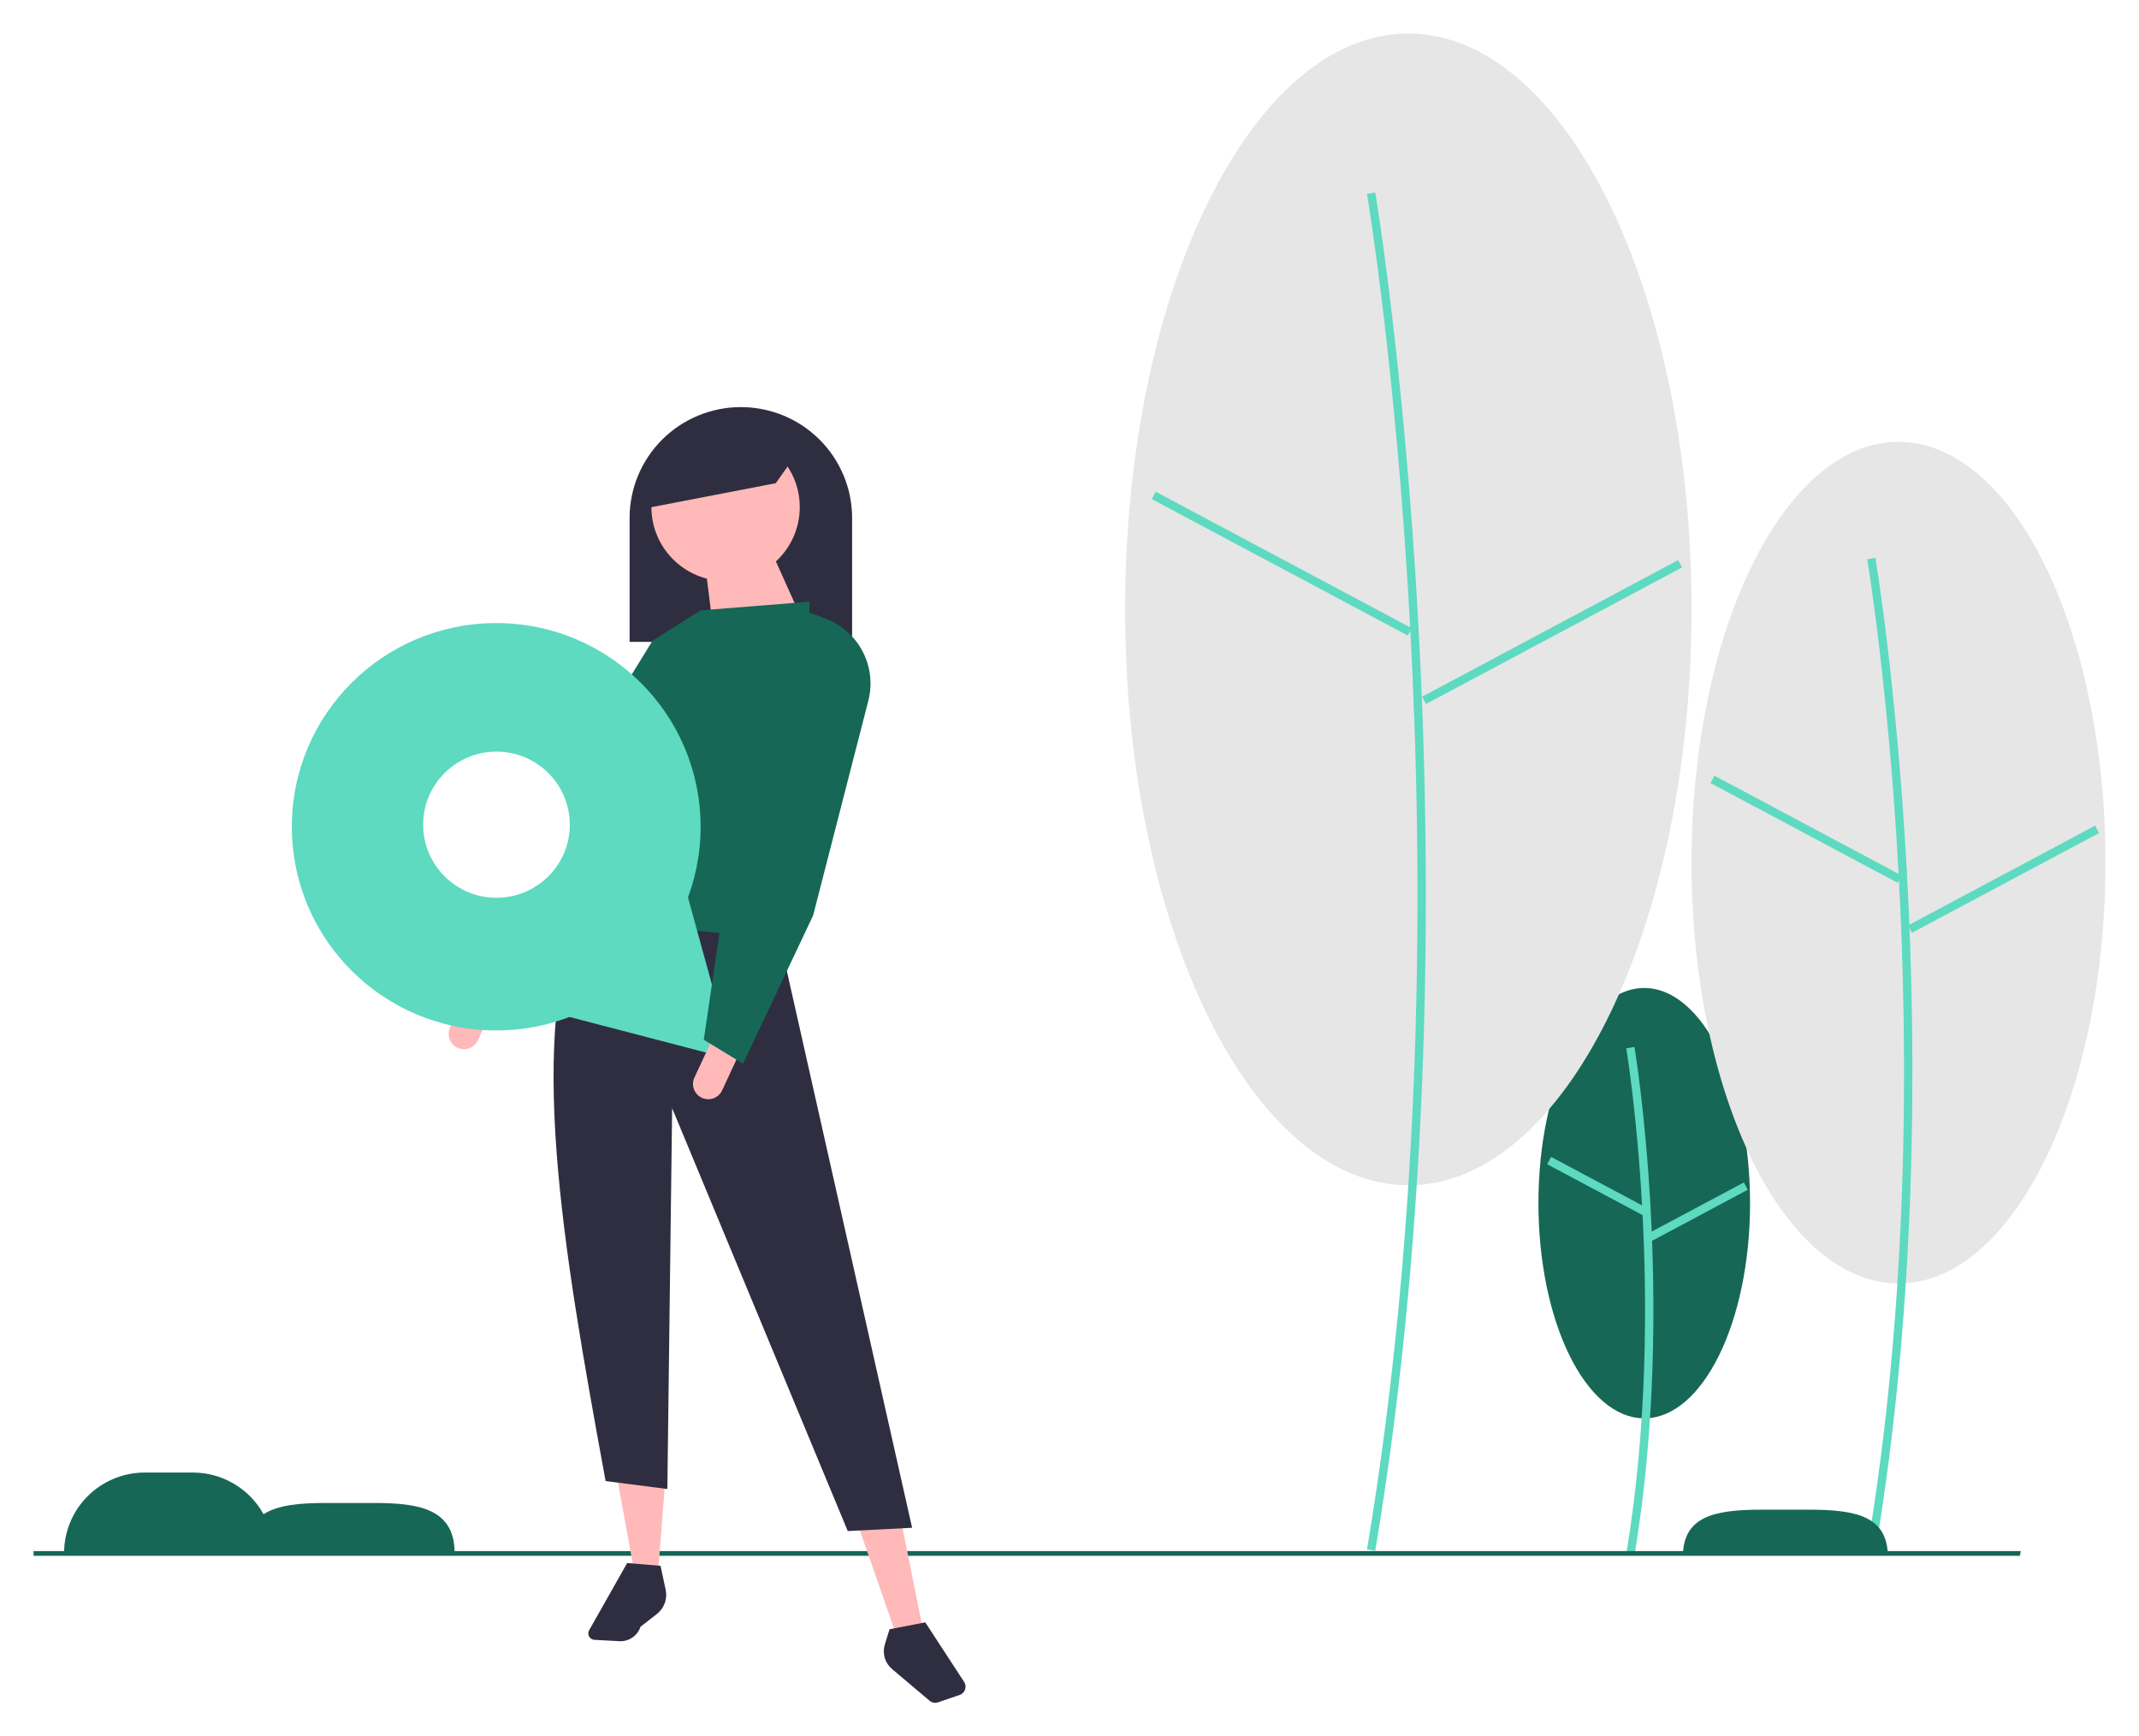 <svg width="255" height="207" viewBox="0 0 255 207" fill="none" xmlns="http://www.w3.org/2000/svg">
<g filter="url(#filter0_d)">
<path d="M196.019 165.084C202.986 165.084 208.633 153.601 208.633 139.435C208.633 125.27 202.986 113.786 196.019 113.786C189.052 113.786 183.404 125.27 183.404 139.435C183.404 153.601 189.052 165.084 196.019 165.084Z" fill="#166756"/>
<path d="M194.854 181.418C199.906 151.212 194.905 121.114 194.854 120.814L193.871 120.98C193.922 121.278 198.895 151.218 193.871 181.255L194.854 181.418Z" fill="#5DDAC0"/>
<path d="M184.913 133.92L184.443 134.796L195.85 140.876L196.32 140L184.913 133.92Z" fill="#5DDAC0"/>
<path d="M207.889 136.966L196.483 143.049L196.953 143.925L208.359 137.841L207.889 136.966Z" fill="#5DDAC0"/>
<path d="M226.328 149.008C239.954 149.008 251 126.548 251 98.842C251 71.136 239.954 48.676 226.328 48.676C212.702 48.676 201.655 71.136 201.655 98.842C201.655 126.548 212.702 149.008 226.328 149.008Z" fill="#E6E6E6"/>
<path d="M223.58 180.878C233.448 121.875 223.679 63.087 223.579 62.501L222.597 62.666C222.696 63.252 232.436 121.882 222.596 180.715L223.58 180.878Z" fill="#5DDAC0"/>
<path d="M204.381 88.473L203.911 89.349L226.222 101.242L226.692 100.366L204.381 88.473Z" fill="#5DDAC0"/>
<path d="M249.768 94.431L227.46 106.329L227.931 107.205L250.238 95.307L249.768 94.431Z" fill="#5DDAC0"/>
<path d="M167.893 137.297C186.54 137.297 201.655 106.562 201.655 68.648C201.655 30.735 186.54 0 167.893 0C149.247 0 134.131 30.735 134.131 68.648C134.131 106.562 149.247 137.297 167.893 137.297Z" fill="#E6E6E6"/>
<path d="M163.951 180.878C177.45 100.167 164.088 19.751 163.951 18.948L162.968 19.114C163.105 19.916 176.439 100.174 162.968 180.715L163.951 180.878Z" fill="#5DDAC0"/>
<path d="M137.774 54.621L137.304 55.497L167.835 71.77L168.305 70.894L137.774 54.621Z" fill="#5DDAC0"/>
<path d="M200.056 62.773L169.53 79.055L170 79.93L200.527 63.649L200.056 62.773Z" fill="#5DDAC0"/>
<path d="M240.803 181.479H4V180.914H240.906L240.803 181.479Z" fill="#166756"/>
<path d="M44.572 175.178H38.85C35.857 175.178 33.184 175.389 31.419 176.519C30.589 175.014 29.368 173.758 27.885 172.884C26.401 172.01 24.709 171.549 22.986 171.549H17.264C16 171.549 14.749 171.797 13.581 172.279C12.414 172.761 11.353 173.468 10.46 174.358C9.566 175.248 8.857 176.306 8.374 177.469C7.89 178.632 7.641 179.879 7.641 181.139V181.139H54.195V181.139C54.195 175.843 49.886 175.178 44.572 175.178Z" fill="#166756"/>
<path d="M200.621 181.419H225.062C224.938 176.875 221.523 175.977 215.702 175.977H209.981C204.16 175.977 200.745 176.875 200.621 181.419Z" fill="#166756"/>
<path d="M55.949 113.566L59.253 115.09L56.959 120.029C56.757 120.466 56.388 120.805 55.935 120.97C55.481 121.136 54.981 121.116 54.542 120.914C54.104 120.712 53.765 120.345 53.598 119.893C53.432 119.441 53.452 118.942 53.655 118.505L55.949 113.566Z" fill="#FFB9B9"/>
<path d="M88.321 44.533H88.321C91.839 44.533 95.213 45.925 97.7 48.404C100.188 50.883 101.585 54.245 101.585 57.751V72.523H75.057V57.751C75.057 54.245 76.455 50.883 78.942 48.404C81.43 45.925 84.803 44.533 88.321 44.533Z" fill="#2F2E41"/>
<path d="M78.438 183.71L75.578 183.191L73.497 171.788L79.349 171.915L78.438 183.71Z" fill="#FFB9B9"/>
<path d="M110.038 190.316L107.104 191.667L102.423 178.191L107.437 177.358L110.038 190.316Z" fill="#FFB9B9"/>
<path d="M108.737 178.135L101.065 178.526L80.129 128.115L79.558 173.514L72.197 172.565C67.006 144.313 62.712 119.216 69.466 103.494L92.353 105.308L108.737 178.135Z" fill="#2F2E41"/>
<path d="M73.839 191.654L70.862 191.494C70.731 191.486 70.605 191.446 70.494 191.377C70.383 191.307 70.292 191.211 70.229 191.097C70.166 190.982 70.133 190.854 70.134 190.723C70.135 190.593 70.169 190.465 70.233 190.351L74.765 182.339L78.744 182.67L79.358 185.526C79.472 186.057 79.434 186.609 79.249 187.119C79.063 187.63 78.738 188.078 78.309 188.413L76.358 189.936C76.186 190.459 75.846 190.91 75.391 191.221C74.936 191.531 74.39 191.684 73.839 191.654Z" fill="#2F2E41"/>
<path d="M114.404 198.063L111.832 198.943C111.661 199.002 111.477 199.015 111.299 198.982C111.121 198.949 110.955 198.87 110.817 198.753L106.341 194.971C105.927 194.622 105.626 194.159 105.473 193.64C105.321 193.121 105.325 192.569 105.485 192.052L106.047 190.232L110.308 189.41L114.94 196.511C115.026 196.644 115.082 196.794 115.101 196.951C115.12 197.108 115.103 197.268 115.052 197.417C115 197.567 114.915 197.703 114.803 197.814C114.69 197.926 114.554 198.011 114.404 198.063Z" fill="#2F2E41"/>
<path d="M86.501 65.267C91.384 65.267 95.343 61.321 95.343 56.455C95.343 51.588 91.384 47.643 86.501 47.643C81.617 47.643 77.658 51.588 77.658 56.455C77.658 61.321 81.617 65.267 86.501 65.267Z" fill="#FFB9B9"/>
<path d="M95.473 69.543L85.07 71.357L84.03 63.064L92.092 62.027L95.473 69.543Z" fill="#FFB9B9"/>
<path d="M95.473 108.159L68.686 105.568C69.999 91.325 74.401 78.764 83.51 68.765L96.514 67.729L95.473 108.159Z" fill="#166756"/>
<path d="M59.713 116.066L54.251 114.252L63.676 95.263L77.788 72.394L83.51 68.765L70.85 97.037L59.713 116.066Z" fill="#166756"/>
<path d="M92.483 53.604L76.358 56.714L78.959 48.68L88.321 46.606L95.603 49.198L92.483 53.604Z" fill="#2F2E41"/>
<path d="M59.158 118.844C72.615 118.844 83.525 107.972 83.525 94.562C83.525 81.151 72.615 70.28 59.158 70.28C45.7 70.28 34.791 81.151 34.791 94.562C34.791 107.972 45.7 118.844 59.158 118.844Z" fill="#5DDAC0"/>
<path d="M87.335 122.305L72.593 118.463L57.851 114.621L68.561 103.82L79.271 93.018L83.303 107.662L87.335 122.305Z" fill="#5DDAC0"/>
<path d="M59.188 103.028C64.016 103.028 67.93 99.127 67.93 94.316C67.93 89.504 64.016 85.604 59.188 85.604C54.359 85.604 50.445 89.504 50.445 94.316C50.445 99.127 54.359 103.028 59.188 103.028Z" fill="white"/>
<path d="M85.078 119.527L88.382 121.051L86.088 125.99C85.885 126.427 85.516 126.766 85.063 126.931C84.61 127.097 84.109 127.077 83.671 126.875C83.233 126.673 82.893 126.305 82.727 125.854C82.56 125.402 82.581 124.903 82.784 124.466L85.078 119.527Z" fill="#FFB9B9"/>
<path d="M88.581 122.804L83.9 119.954L86.355 103.303L96.514 69.025L98.443 69.76C100.346 70.485 101.915 71.882 102.851 73.685C103.787 75.489 104.025 77.572 103.519 79.538L96.935 105.138L88.581 122.804Z" fill="#166756"/>
</g>
<defs>
<filter id="filter0_d" x="0" y="0" width="255" height="207" filterUnits="userSpaceOnUse" color-interpolation-filters="sRGB">
<feFlood flood-opacity="0" result="BackgroundImageFix"/>
<feColorMatrix in="SourceAlpha" type="matrix" values="0 0 0 0 0 0 0 0 0 0 0 0 0 0 0 0 0 0 127 0"/>
<feOffset dy="4"/>
<feGaussianBlur stdDeviation="2"/>
<feColorMatrix type="matrix" values="0 0 0 0 0 0 0 0 0 0 0 0 0 0 0 0 0 0 0.25 0"/>
<feBlend mode="normal" in2="BackgroundImageFix" result="effect1_dropShadow"/>
<feBlend mode="normal" in="SourceGraphic" in2="effect1_dropShadow" result="shape"/>
</filter>
</defs>
</svg>
